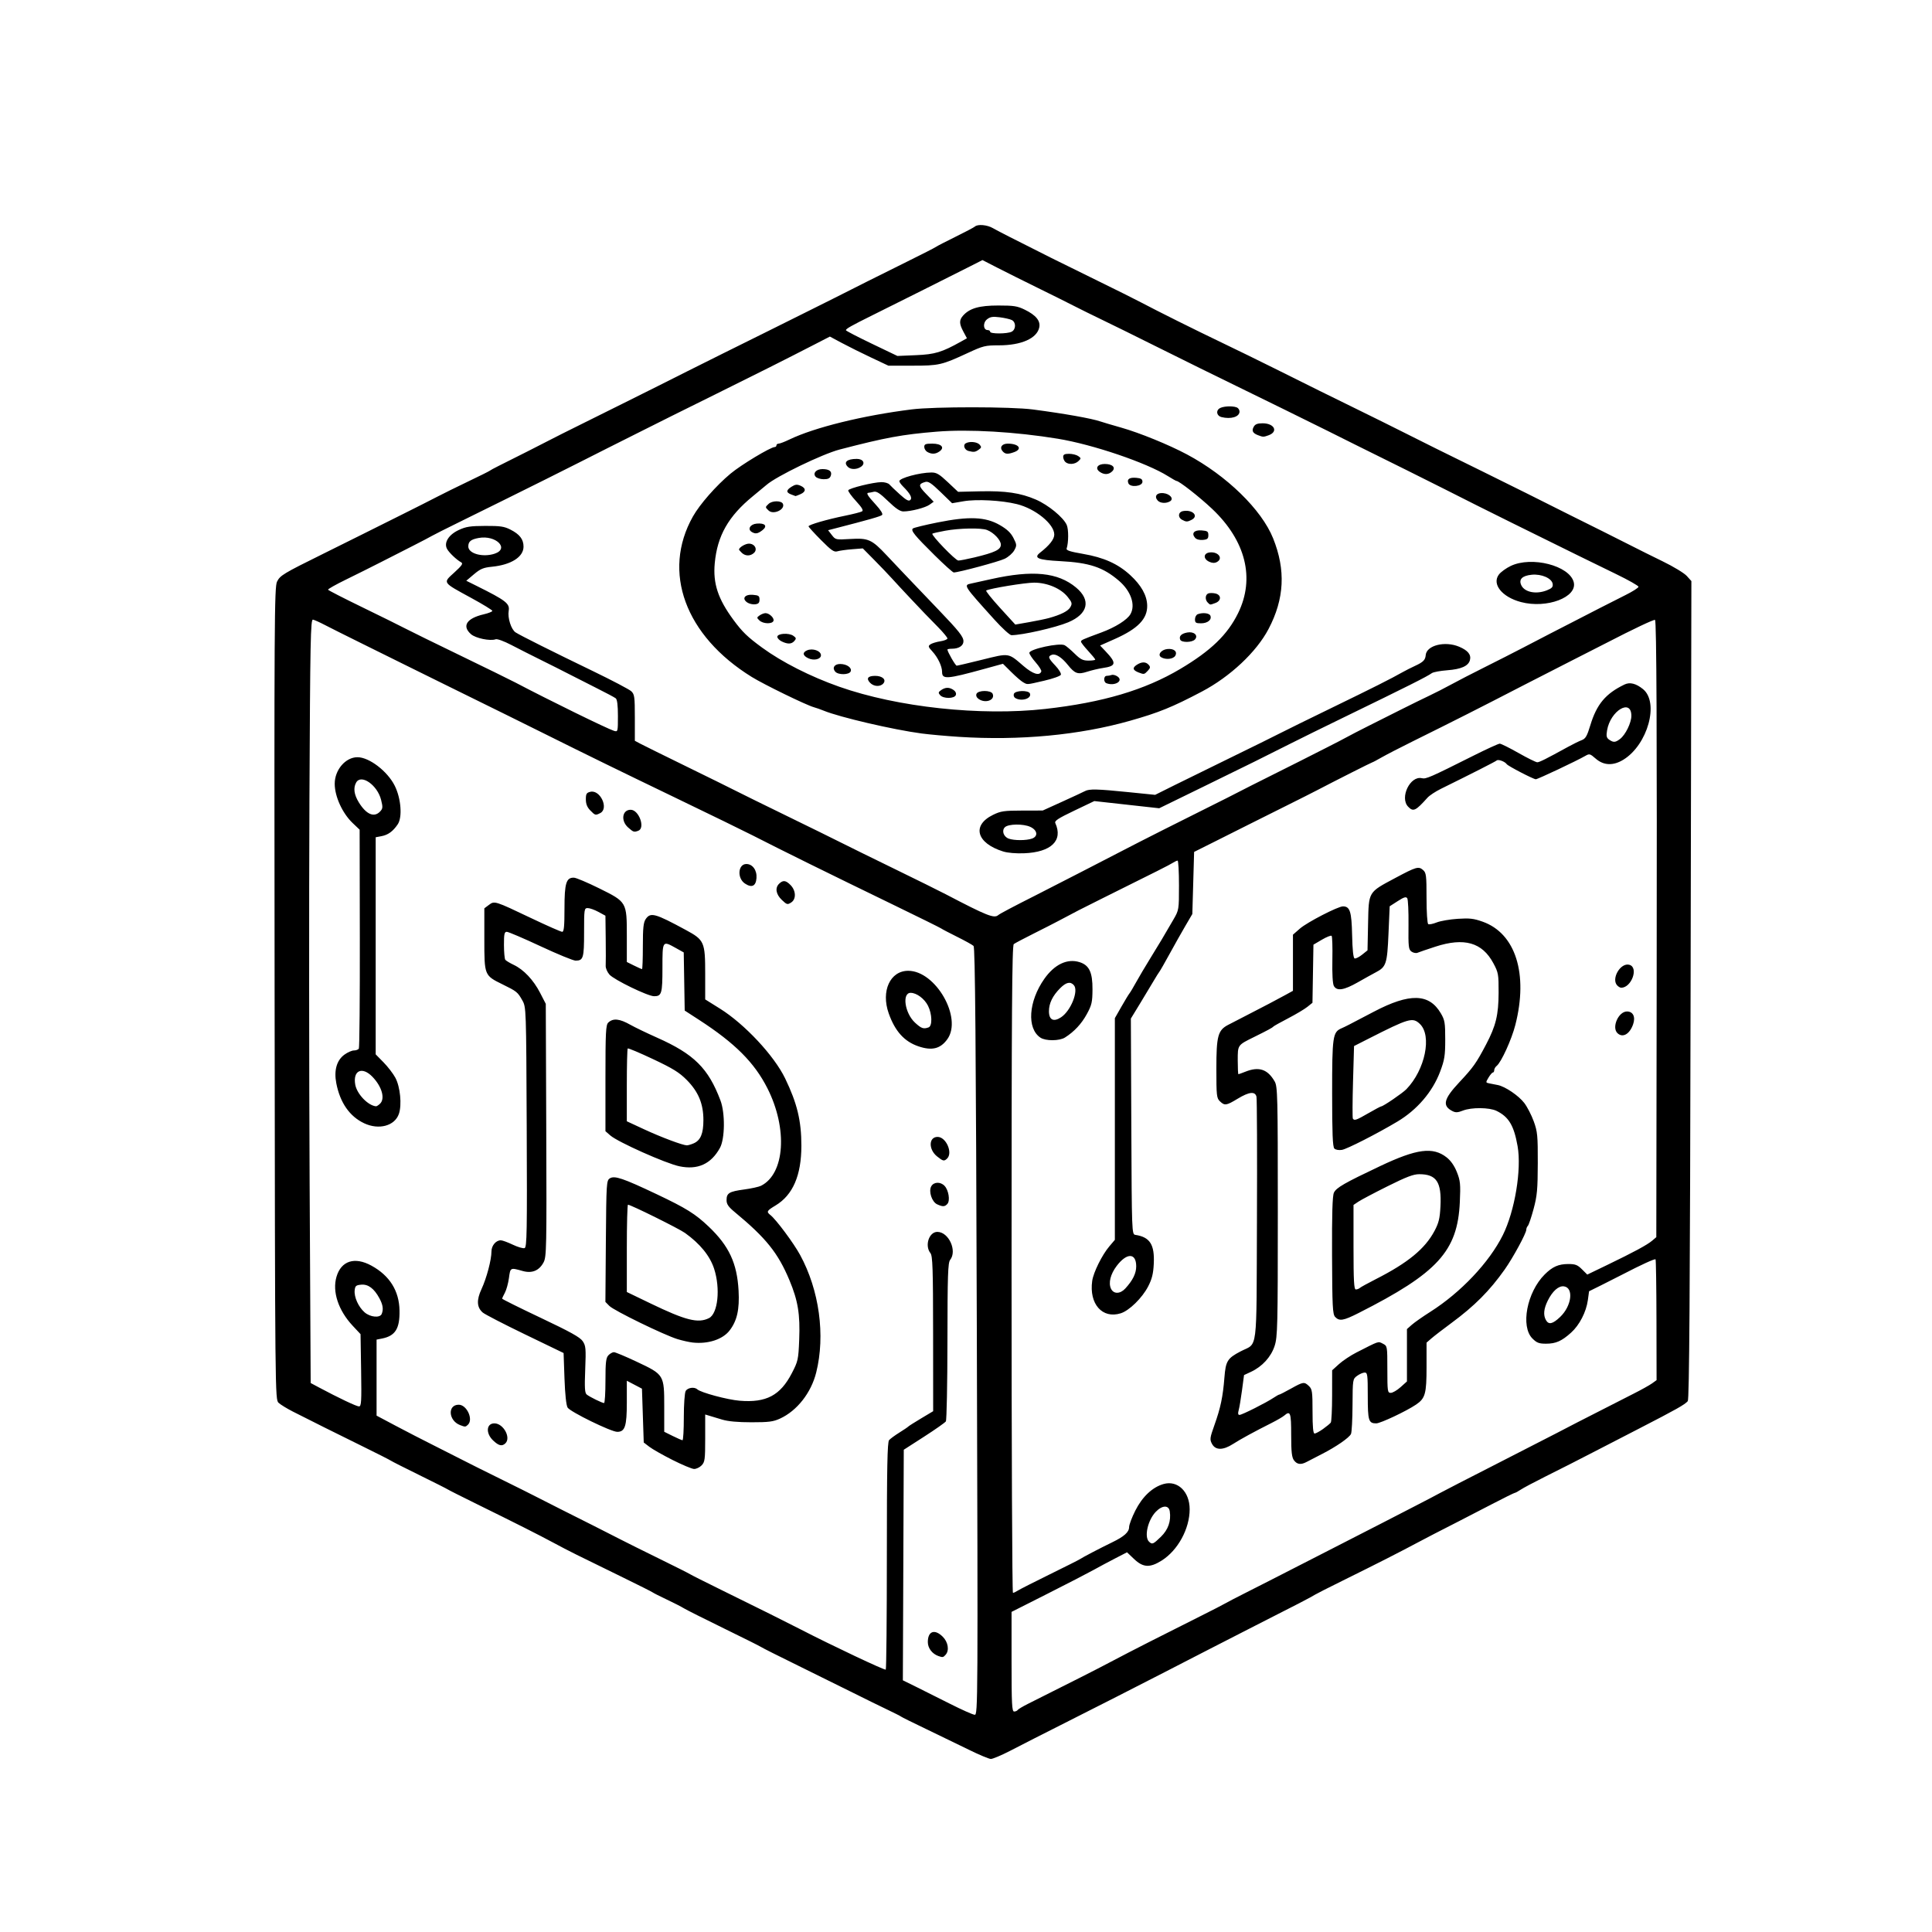 <?xml version="1.0" encoding="UTF-8" standalone="no"?>
<!-- Created with Inkscape (http://www.inkscape.org/) -->

<svg
   version="1.1"
   id="svg2"
   width="2048"
   height="2048"
   viewBox="0 0 2048 2048"
   sodipodi:docname="Gemini_Generated_Image_2u225s2u225s2u22.jpeg.svg"
   inkscape:version="1.1.2 (0a00cf5339, 2022-02-04)"
   xmlns:inkscape="http://www.inkscape.org/namespaces/inkscape"
   xmlns:sodipodi="http://sodipodi.sourceforge.net/DTD/sodipodi-0.dtd"
   xmlns="http://www.w3.org/2000/svg"
   xmlns:svg="http://www.w3.org/2000/svg">
  <defs
     id="defs6" />
  <sodipodi:namedview
     id="namedview4"
     pagecolor="#ffffff"
     bordercolor="#666666"
     borderopacity="1.0"
     inkscape:pageshadow="2"
     inkscape:pageopacity="0.0"
     inkscape:pagecheckerboard="0"
     showgrid="false"
     inkscape:zoom="0.22224045"
     inkscape:cx="337.47232"
     inkscape:cy="906.67564"
     inkscape:window-width="1920"
     inkscape:window-height="946"
     inkscape:window-x="0"
     inkscape:window-y="0"
     inkscape:window-maximized="1"
     inkscape:current-layer="g8" />
  <g
     inkscape:groupmode="layer"
     inkscape:label="Image"
     id="g8">
    <path
       style="fill:#000000;stroke-width:1.842"
       d="m 1026.96,1854.754 c -10.903,-5.369 -31.295,-15.25 -45.313,-21.956 -14.019,-6.707 -25.913,-12.606 -26.433,-13.109 -0.519,-0.503 -7.316,-3.949 -15.104,-7.657 -7.788,-3.708 -23.506,-11.427 -34.929,-17.153 -11.423,-5.726 -37.761,-18.744 -58.53,-28.931 -20.769,-10.187 -38.611,-19.159 -39.649,-19.939 -1.038,-0.78 -18.881,-9.706 -39.649,-19.837 -20.769,-10.131 -39.885,-19.742 -42.481,-21.358 -2.596,-1.616 -10.668,-5.744 -17.936,-9.173 -7.269,-3.43 -14.066,-6.865 -15.104,-7.636 -1.038,-0.77 -15.057,-7.822 -31.153,-15.672 -50.975,-24.86 -57.404,-28.069 -72.767,-36.317 -17.283,-9.279 -40.503,-21.004 -82.053,-41.43 -16.096,-7.913 -30.114,-14.981 -31.153,-15.707 -1.038,-0.726 -14.632,-7.58 -30.209,-15.231 -15.576,-7.651 -29.17,-14.535 -30.209,-15.297 -1.038,-0.763 -14.632,-7.652 -30.209,-15.31 -29.166,-14.34 -53.834,-26.642 -73.634,-36.721 -6.231,-3.172 -13.028,-7.337 -15.104,-9.256 -3.753,-3.468 -3.779,-6.156 -4.26,-433.927 -0.444,-394.697 -0.228,-430.95 2.593,-436.608 3.28,-6.578 6.539,-8.543 48.868,-29.468 12.461,-6.16 30.303,-15.024 39.649,-19.698 9.346,-4.674 28.861,-14.411 43.367,-21.638 14.506,-7.227 31.498,-15.816 37.761,-19.086 6.263,-3.27 21.158,-10.618 33.099,-16.328 11.942,-5.71 22.137,-10.787 22.657,-11.281 0.519,-0.494 4.767,-2.802 9.44,-5.128 19.985,-9.949 45.049,-22.627 53.809,-27.22 5.192,-2.722 20.061,-10.194 33.041,-16.605 12.98,-6.411 32.947,-16.337 44.369,-22.057 11.423,-5.721 28.415,-14.197 37.761,-18.837 9.346,-4.64 23.365,-11.684 31.153,-15.654 7.788,-3.97 24.781,-12.454 37.761,-18.854 12.98,-6.4 33.796,-16.722 46.257,-22.938 12.461,-6.216 32.427,-16.16 44.369,-22.097 21.174,-10.527 33.351,-16.643 62.306,-31.291 7.788,-3.94 26.905,-13.455 42.481,-21.144 15.576,-7.689 29.199,-14.647 30.272,-15.462 1.073,-0.815 10.419,-5.649 20.769,-10.741 10.35,-5.093 19.625,-9.99 20.611,-10.884 2.978,-2.697 12.954,-1.818 18.975,1.671 5.151,2.985 19.062,10.081 62.306,31.781 8.307,4.169 30.398,15.053 49.089,24.186 18.692,9.134 39.083,19.3 45.313,22.591 18.764,9.913 56.865,28.897 85.906,42.803 15.057,7.21 40.121,19.466 55.697,27.236 44.283,22.089 55.552,27.665 87.347,43.219 16.342,7.994 39.058,19.257 50.481,25.029 22.261,11.248 38.424,19.259 83.074,41.178 15.576,7.647 36.817,18.172 47.201,23.39 35.048,17.611 60.322,30.245 80.242,40.108 10.903,5.399 24.986,12.486 31.294,15.748 6.309,3.262 20.752,10.446 32.097,15.963 11.345,5.517 22.838,12.482 25.54,15.477 l 4.913,5.447 -0.831,433.414 c -0.618,322.447 -1.385,434.052 -2.997,435.904 -3.258,3.745 -11.994,8.669 -51.312,28.923 -19.73,10.164 -40.546,20.899 -46.257,23.856 -20.195,10.455 -33.274,17.107 -53.809,27.363 -11.423,5.705 -23.024,11.884 -25.78,13.731 -2.756,1.847 -5.553,3.358 -6.216,3.358 -0.662,0 -11.576,5.391 -24.253,11.981 -12.677,6.59 -28.572,14.801 -35.322,18.247 -24.237,12.374 -31.281,16.008 -39.649,20.458 -24.984,13.285 -44.587,23.259 -84.018,42.747 -14.538,7.185 -27.282,13.656 -28.321,14.38 -2.8,1.952 -24.187,13.039 -63.25,32.788 -13.103,6.625 -23.801,12.104 -48.145,24.657 -5.192,2.677 -16.237,8.358 -24.545,12.624 -8.307,4.266 -18.503,9.519 -22.657,11.674 -18.949,9.832 -83.118,42.484 -111.395,56.682 -10.384,5.214 -23.129,11.663 -28.321,14.331 -5.192,2.668 -16.761,8.604 -25.708,13.19 -8.947,4.586 -17.868,8.321 -19.825,8.3 -1.956,-0.022 -12.478,-4.431 -23.381,-9.8 z m 8.519,-443.404 c -0.947,-307.475 -1.793,-407.038 -3.47,-408.63 -1.219,-1.157 -9.014,-5.481 -17.321,-9.608 -8.307,-4.127 -15.954,-8.134 -16.992,-8.904 -1.038,-0.77 -23.553,-11.907 -50.033,-24.749 -71.253,-34.556 -118.295,-57.759 -150.1,-74.034 -8.307,-4.251 -44.841,-22.061 -81.186,-39.579 -62.582,-30.163 -91.879,-44.487 -139.716,-68.308 -21.952,-10.931 -51.55,-25.547 -103.13,-50.924 -17.261,-8.492 -38.502,-18.983 -47.201,-23.312 -8.7,-4.329 -28.562,-14.162 -44.138,-21.852 -15.576,-7.689 -32.648,-16.24 -37.938,-19 -5.289,-2.761 -10.907,-5.287 -12.484,-5.612 -2.545,-0.526 -2.968,20.962 -3.765,191.665 -0.494,105.742 -0.399,287.949 0.211,404.905 l 1.109,212.648 8.496,4.541 c 20.945,11.196 40.048,20.261 42.696,20.261 2.517,0 2.808,-4.887 2.279,-38.299 l -0.606,-38.298 -8.288,-8.867 c -15.273,-16.34 -21.842,-36.213 -17.194,-52.013 4.971,-16.896 19.248,-21.447 36.958,-11.78 19.363,10.569 29.474,26.711 29.84,47.638 0.336,19.227 -4.486,26.898 -18.659,29.681 l -5.664,1.112 v 40.294 40.294 l 19.825,10.536 c 10.903,5.795 29.17,15.208 40.593,20.918 11.423,5.71 25.442,12.812 31.153,15.782 5.711,2.97 23.553,11.881 39.649,19.803 16.096,7.921 33.938,16.832 39.649,19.801 5.711,2.969 16.756,8.579 24.545,12.466 20.698,10.331 50.261,25.273 63.25,31.967 6.231,3.211 24.922,12.506 41.537,20.655 16.615,8.149 31.058,15.415 32.097,16.148 1.038,0.732 15.907,8.218 33.041,16.636 40.255,19.776 69.825,34.492 84.018,41.815 33.05,17.051 89.404,43.677 90.411,42.718 0.638,-0.607 1.159,-54.987 1.159,-120.846 0,-93.165 0.524,-120.338 2.36,-122.426 1.298,-1.476 6.183,-5.064 10.856,-7.975 4.673,-2.91 8.921,-5.778 9.44,-6.372 0.519,-0.594 6.679,-4.51 13.688,-8.701 l 12.744,-7.621 -0.06,-82.042 c -0.051,-69.292 -0.491,-82.585 -2.832,-85.53 -6.323,-7.956 -1.475,-22.637 7.433,-22.509 12.033,0.174 21.069,20.116 13.456,29.696 -2.341,2.945 -2.786,16.342 -2.861,86.141 -0.049,45.459 -0.804,83.726 -1.677,85.037 -0.874,1.312 -11.269,8.613 -23.1,16.225 l -21.511,13.841 -0.485,122.206 -0.485,122.206 13.701,6.734 c 7.536,3.704 23.897,11.897 36.358,18.206 12.461,6.31 24.218,11.532 26.126,11.605 3.361,0.128 3.43,-12.572 2.217,-406.393 z m -40.616,344.165 c -6.699,-2.331 -11.328,-8.401 -11.328,-14.856 0,-11.618 7.22,-14.206 15.815,-5.669 5.686,5.648 7.128,14.441 3.12,19.037 -2.552,2.926 -3.143,3.041 -7.607,1.488 z M 712.931,1547.632 c -10.202,-5.138 -21.247,-11.408 -24.545,-13.933 l -5.996,-4.59 -0.944,-28.529 -0.944,-28.529 -8.024,-4.207 -8.024,-4.207 v 23.093 c 0,25.152 -1.935,31.08 -10.146,31.08 -6.498,0 -49.932,-21.235 -52.639,-25.735 -1.451,-2.413 -2.715,-14.242 -3.297,-30.864 l -0.944,-26.952 -40.907,-19.765 c -22.499,-10.871 -42.661,-21.291 -44.804,-23.156 -6.309,-5.49 -6.718,-13.221 -1.313,-24.83 5.402,-11.603 10.559,-31.084 10.559,-39.891 0,-6.218 4.706,-11.846 9.906,-11.846 1.65,0 7.37,2.089 12.711,4.642 5.341,2.553 10.971,4.182 12.51,3.62 2.444,-0.893 2.729,-17.143 2.244,-128.172 -0.553,-126.664 -0.571,-127.177 -4.665,-134.457 -4.938,-8.78 -5.856,-9.521 -20.929,-16.922 -19.366,-9.508 -19.33,-9.418 -19.33,-47.755 v -32.868 l 4.81,-3.601 c 6.002,-4.493 6.051,-4.478 45.158,14.143 16.579,7.894 31.235,14.353 32.569,14.353 1.858,0 2.426,-5.791 2.426,-24.755 0,-26.85 1.841,-32.847 10.019,-32.635 2.278,0.059 14.252,5.112 26.611,11.23 29.544,14.625 29.452,14.466 29.452,50.892 v 27.248 l 7.61,3.775 c 4.186,2.076 8.009,3.775 8.496,3.775 0.487,0 0.886,-10.944 0.886,-24.32 0,-19.361 0.622,-25.223 3.049,-28.749 5.094,-7.398 9.811,-6.112 42.502,11.593 19.645,10.639 20.531,12.659 20.531,46.814 v 26.778 l 15.576,9.732 c 26.219,16.382 57.48,49.845 69.173,74.045 12.729,26.346 17.205,44.9 17.205,71.321 0,31.41 -9.014,52.295 -27.325,63.309 -9.44,5.678 -9.964,6.657 -5.469,10.207 6.067,4.792 24.592,29.689 31.438,42.252 20.363,37.367 26.923,85.273 17.07,124.655 -5.393,21.556 -20.325,40.567 -38.362,48.839 -7.213,3.308 -11.807,3.901 -30.219,3.902 -14.593,9e-4 -24.808,-0.933 -31.153,-2.847 -5.192,-1.567 -11.352,-3.421 -13.688,-4.121 l -4.248,-1.273 v 25.026 c 0,22.702 -0.357,25.391 -3.85,28.958 -2.117,2.163 -5.728,3.85 -8.024,3.75 -2.296,-0.101 -12.522,-4.387 -22.723,-9.525 z m 11.94,-45.213 c 0,-13.406 0.879,-25.939 1.955,-27.85 2.033,-3.614 9.186,-4.682 12.3,-1.836 3.815,3.486 32.013,11.061 45.094,12.113 28.023,2.254 42.901,-5.608 55.115,-29.128 6.619,-12.746 6.994,-14.443 7.849,-35.565 1.09,-26.928 -1.302,-41.5 -10.36,-63.12 -12.108,-28.9 -24.787,-44.698 -57.808,-72.032 -6.918,-5.726 -8.832,-8.502 -8.832,-12.807 0,-7.481 2.765,-9.152 18.706,-11.303 7.532,-1.017 15.537,-2.773 17.791,-3.904 25.323,-12.71 28.483,-60.512 6.832,-103.342 -13.755,-27.209 -34.328,-47.808 -72.401,-72.492 l -15.296,-9.917 -0.516,-30.814 -0.516,-30.814 -8.316,-4.638 c -14.334,-7.994 -14.252,-8.115 -14.252,21.056 0,27.21 -0.825,30.007 -8.859,30.007 -6.583,0 -42.486,-17.417 -47.337,-22.963 -2.351,-2.688 -4.134,-6.909 -3.963,-9.379 0.172,-2.471 0.176,-15.408 0.019,-28.749 l -0.299,-24.257 -7.44,-4.043 c -4.092,-2.224 -9.183,-4.043 -11.314,-4.043 -3.726,0 -3.874,0.981 -3.874,25.694 0,27.313 -0.809,30.006 -9.018,30.006 -2.467,0 -19.201,-6.873 -37.186,-15.273 -17.985,-8.4 -34.063,-15.273 -35.729,-15.273 -2.523,0 -3.025,2.33 -3.001,13.925 0.019,7.659 0.653,14.734 1.416,15.722 0.763,0.988 4.786,3.414 8.939,5.39 10.592,5.04 20.898,15.969 27.958,29.647 l 6.027,11.679 0.501,133.862 c 0.467,124.91 0.278,134.282 -2.832,140.148 -4.671,8.812 -12.251,11.958 -22.126,9.183 -13.243,-3.721 -13.072,-3.808 -14.592,7.392 -0.768,5.657 -2.704,12.691 -4.302,15.633 -1.598,2.942 -2.906,5.777 -2.906,6.301 0,0.524 18.391,9.66 40.868,20.303 31.425,14.88 41.711,20.596 44.518,24.741 3.295,4.866 3.554,7.782 2.667,29.963 -0.788,19.698 -0.46,24.985 1.653,26.654 3.281,2.591 16.301,8.966 18.313,8.966 0.819,0 1.489,-10.65 1.489,-23.666 0,-19.5 0.55,-24.244 3.125,-26.952 1.718,-1.807 4.347,-3.286 5.841,-3.286 1.494,0 12.424,4.579 24.288,10.175 29.003,13.68 29.052,13.761 29.052,47.95 v 26.256 l 8.968,4.443 c 4.933,2.443 9.605,4.48 10.384,4.526 0.779,0.047 1.416,-10.885 1.416,-24.291 z m 9.44,-79.272 c -3.635,-0.4 -10.856,-2.013 -16.048,-3.584 -13.978,-4.23 -67.377,-30.234 -72.277,-35.197 l -4.237,-4.293 0.496,-64.326 c 0.479,-62.072 0.629,-64.408 4.272,-66.678 4.977,-3.101 14.016,-0.034 49.515,16.797 31.392,14.884 41.053,20.905 55.287,34.458 21.475,20.447 30.009,38.745 31.605,67.766 1.101,20.011 -1.614,32.041 -9.548,42.31 -7.322,9.476 -22.821,14.533 -39.063,12.747 z m 17.218,-25.873 c 9.495,-4.726 12.285,-31.335 5.484,-52.292 -4.445,-13.695 -14.86,-26.515 -30.87,-37.997 -6.475,-4.644 -57.554,-29.946 -60.454,-29.946 -0.68,0 -1.233,20.82 -1.23,46.267 v 46.267 l 25.011,12.07 c 37.463,18.08 50.522,21.369 62.053,15.63 z m -31.379,-160.972 c -14.452,-3.026 -65.173,-25.665 -73.162,-32.655 l -5.192,-4.543 v -56.135 c 0,-48.636 0.396,-56.512 2.967,-58.958 5.137,-4.889 11.941,-4.219 23.466,2.311 4.673,2.648 17.417,8.784 28.321,13.637 39.206,17.449 54.269,32.377 67.179,66.576 5.059,13.401 4.751,40.698 -0.568,50.31 -9.479,17.132 -23.601,23.52 -43.01,19.456 z m 15.157,-24.297 c 7.336,-3.181 10.331,-10.327 10.331,-24.649 0,-17.305 -5.282,-30.041 -17.636,-42.526 -7.939,-8.023 -14.538,-12.107 -35.683,-22.086 -14.268,-6.733 -26.376,-11.831 -26.905,-11.327 -0.529,0.504 -0.962,18.076 -0.962,39.05 v 38.135 l 18.409,8.544 c 18.07,8.386 40.742,16.893 45.225,16.968 1.249,0.022 4.499,-0.928 7.222,-2.109 z M 522.705,1526.932 c -8.004,-7.617 -7.204,-18.106 1.381,-18.106 9.54,0 17.876,15.232 11.602,21.202 -3.567,3.395 -7.031,2.569 -12.984,-3.096 z m -35.054,-16.294 c -12.335,-4.737 -13.41,-21.577 -1.378,-21.577 8.541,0 15.704,15.551 9.766,21.202 -2.592,2.467 -2.903,2.481 -8.389,0.374 z m 505.784,-234 c -5.613,-2.576 -9.282,-13.747 -6.273,-19.098 2.695,-4.792 9.772,-5.037 14.098,-0.488 4.307,4.529 6.082,15.605 3.057,19.074 -2.729,3.13 -4.95,3.234 -10.882,0.512 z m -0.098,-50.794 c -9.27,-7.423 -8.924,-20.677 0.54,-20.677 9.023,0 16.423,16.934 10.05,22.999 -3.157,3.004 -4.232,2.768 -10.59,-2.322 z m -607.37,-35.154 c -15.331,-7.214 -25.475,-21.79 -29.467,-42.338 -2.664,-13.716 0.388,-24.419 8.682,-30.439 3.32,-2.41 7.818,-4.382 9.995,-4.382 2.177,0 4.52,-0.864 5.205,-1.92 0.686,-1.056 1.156,-53.712 1.045,-117.013 l -0.202,-115.093 -7.423,-7.065 c -10.862,-10.337 -18.988,-28.142 -18.988,-41.605 0,-14.771 11.467,-28.15 24.127,-28.15 12.43,0 31.878,14.91 39.533,30.308 6.678,13.433 8.202,33.355 3.125,40.844 -5.068,7.476 -10.204,11.216 -17.223,12.54 l -6.136,1.158 V 1002.592 1117.65 l 8.321,8.466 c 4.577,4.656 10.226,12.017 12.555,16.358 5.166,9.629 7.019,28.775 3.708,38.322 -4.421,12.749 -21.212,17.256 -36.857,9.894 z m 16.858,-20.688 c 5.615,-5.343 2.074,-18.048 -7.935,-28.471 -10.944,-11.396 -20.994,-6.887 -18.313,8.216 1.766,9.945 13.516,22.211 22,22.965 0.705,0.063 2.616,-1.157 4.248,-2.71 z m 0.053,-309.733 c 2.944,-3.096 3.072,-4.55 1.088,-12.419 -3.964,-15.725 -21.179,-27.666 -26.428,-18.331 -3.197,5.685 -2.25,12.798 2.794,20.99 7.899,12.827 16.208,16.425 22.546,9.761 z m 570.728,248.897 c -15.005,-5.096 -24.813,-15.971 -31.54,-34.974 -8.355,-23.602 1.507,-45.11 20.683,-45.11 29.135,0 57.708,49.969 41.469,72.522 -7.34,10.194 -16.325,12.414 -30.612,7.562 z m 10.72,-20.084 c 4.121,-1.505 3.812,-14.06 -0.562,-22.858 -3.736,-7.514 -12.079,-13.753 -18.416,-13.772 -9.401,-0.027 -6.269,21.561 4.584,31.592 6.714,6.206 9.004,7.007 14.394,5.038 z M 828.766,953.941 c -6.319,-6.014 -7.405,-12.835 -2.748,-17.266 4.105,-3.907 6.994,-3.542 11.984,1.513 5.828,5.904 6.159,14.954 0.676,18.487 -3.917,2.524 -4.578,2.342 -9.912,-2.734 z m -39.153,-17.393 c -8.455,-5.674 -7.315,-20.665 1.572,-20.665 6.598,0 11.362,6.627 10.728,14.922 -0.656,8.589 -5.022,10.627 -12.3,5.743 z m -123.762,-59.369 c -8.014,-7.071 -6.34,-18.794 2.683,-18.794 8.759,0 15.776,19.442 8.038,22.268 -4.52,1.651 -5.142,1.449 -10.721,-3.474 z M 625.66,859.021 c -3.241,-3.328 -4.63,-6.821 -4.63,-11.645 0,-5.872 0.706,-7.059 4.774,-8.031 10.482,-2.504 19.875,17.772 10.455,22.57 -5.039,2.567 -5.368,2.477 -10.599,-2.894 z m 453.095,953.66 c 0.572,-0.88 5.507,-3.831 10.968,-6.556 5.461,-2.726 15.876,-7.964 23.145,-11.641 7.269,-3.677 21.713,-10.94 32.097,-16.14 10.384,-5.2 26.102,-13.299 34.929,-17.997 16.058,-8.547 56.236,-28.998 94.093,-47.895 11.074,-5.528 22.043,-11.173 24.376,-12.544 2.333,-1.371 11.679,-6.236 20.769,-10.81 9.09,-4.574 20.775,-10.505 25.967,-13.181 5.192,-2.675 31.744,-16.257 59.004,-30.181 27.26,-13.924 54.873,-28.072 61.362,-31.438 6.489,-3.366 21.568,-11.136 33.51,-17.266 11.942,-6.13 24.262,-12.574 27.377,-14.321 3.115,-1.747 30.303,-15.738 60.418,-31.092 30.114,-15.354 58.577,-29.943 63.25,-32.421 4.673,-2.478 14.444,-7.551 21.713,-11.274 36.511,-18.701 46.481,-23.785 59.981,-30.587 8.067,-4.064 16.839,-8.951 19.493,-10.86 l 4.826,-3.47 -0.115,-63.612 c -0.064,-34.987 -0.504,-63.982 -0.979,-64.434 -0.867,-0.825 -15.685,5.955 -35.061,16.043 -5.711,2.974 -16.013,8.191 -22.893,11.595 l -12.509,6.189 -1.288,9.377 c -1.733,12.611 -8.861,26.452 -17.752,34.471 -9.992,9.011 -16.178,11.741 -26.606,11.741 -7.414,0 -9.773,-0.895 -14.358,-5.451 -12.839,-12.753 -5.914,-49.111 12.936,-67.922 8.261,-8.244 14.67,-11.077 25.06,-11.077 7.453,0 9.749,0.888 14.479,5.598 l 5.621,5.598 21.016,-10.137 c 28.252,-13.627 42.446,-21.294 47.752,-25.791 l 4.417,-3.744 0.386,-268.308 c 0.387,-268.792 -0.128,-384.325 -1.72,-385.99 -0.833,-0.871 -23.289,9.754 -51.531,24.381 -7.788,4.034 -23.506,12.042 -34.929,17.797 -11.423,5.755 -34.363,17.487 -50.977,26.072 -49.478,25.565 -74.154,38.056 -119.891,60.69 -12.98,6.424 -27.649,13.998 -32.597,16.831 -4.948,2.833 -9.31,5.152 -9.694,5.152 -0.681,0 -39.902,19.805 -58.72,29.65 -5.192,2.717 -20.061,10.213 -33.041,16.658 -12.98,6.445 -30.823,15.362 -39.649,19.816 -8.827,4.454 -25.394,12.77 -36.817,18.482 l -20.769,10.385 -0.944,32.912 -0.944,32.912 -7.306,12.463 c -4.019,6.854 -11.536,20.196 -16.705,29.647 -5.17,9.451 -10.052,17.993 -10.85,18.981 -0.798,0.988 -3.578,5.435 -6.179,9.882 -2.601,4.447 -9.093,15.235 -14.427,23.972 l -9.698,15.887 0.486,114.357 c 0.479,112.788 0.538,114.365 4.262,114.931 15.501,2.358 20.53,10.254 19.538,30.673 -0.51,10.498 -1.907,16.127 -5.946,23.962 -6.281,12.183 -20.031,25.669 -29.064,28.506 -19.56,6.143 -33.7,-9.917 -30.254,-34.364 1.267,-8.989 10.423,-27.471 18.094,-36.522 l 5.92,-6.985 v -117.5 -117.5 l 6.883,-12.071 c 3.785,-6.639 7.649,-13.009 8.585,-14.154 0.937,-1.146 4.074,-6.402 6.972,-11.679 2.898,-5.278 9.765,-16.873 15.259,-25.767 10.057,-16.279 13.472,-21.999 24.345,-40.78 5.878,-10.152 5.925,-10.445 5.925,-36.385 0,-14.383 -0.661,-26.151 -1.468,-26.151 -0.807,0 -3.144,1.08 -5.192,2.399 -3.411,2.197 -16.387,8.742 -75.47,38.061 -20.204,10.026 -29.754,14.936 -45.313,23.294 -4.154,2.231 -16.049,8.305 -26.433,13.497 -10.384,5.192 -19.943,10.247 -21.241,11.234 -1.873,1.424 -2.36,72.542 -2.36,344.762 0,188.633 0.661,342.968 1.468,342.968 0.807,0 3.144,-1.093 5.192,-2.429 2.048,-1.336 17.318,-9.098 33.933,-17.248 16.615,-8.151 31.058,-15.431 32.097,-16.179 2.364,-1.702 21.478,-11.678 33.985,-17.738 12.749,-6.177 17.936,-10.85 17.936,-16.156 0,-2.442 2.974,-10.323 6.609,-17.515 7.437,-14.714 18.114,-24.762 29.876,-28.116 14.933,-4.258 27.7,8.06 27.706,26.729 0,20.656 -12.479,43.561 -29.644,54.381 -12.489,7.873 -19.723,7.475 -29.269,-1.61 l -7.495,-7.133 -12.58,6.48 c -6.919,3.564 -17.253,9.088 -22.964,12.275 -5.711,3.187 -27.589,14.484 -48.617,25.104 l -38.233,19.309 v 52.81 c 0,44.783 0.413,52.81 2.721,52.81 1.496,0 3.188,-0.72 3.76,-1.6 z m 292.883,-264.725 c -2.288,-3.108 -2.939,-9.081 -2.939,-26.952 0,-23.662 -0.857,-26.022 -7.404,-20.399 -1.639,1.408 -7.654,4.911 -13.365,7.785 -18.323,9.218 -32.834,17.134 -40.933,22.327 -10.539,6.758 -18.478,6.735 -22.172,-0.065 -2.571,-4.731 -2.372,-6.285 2.595,-20.214 6.452,-18.093 8.9,-29.774 10.505,-50.126 1.385,-17.562 3.163,-20.455 17.038,-27.73 18.762,-9.837 16.846,5.414 17.452,-138.972 0.293,-69.891 0.064,-128.893 -0.508,-131.117 -1.506,-5.849 -7.809,-5.153 -19.937,2.2 -12.03,7.294 -13.747,7.544 -18.793,2.741 -3.484,-3.316 -3.776,-5.987 -3.773,-34.588 0,-34.706 1.628,-40.759 12.459,-46.425 3.219,-1.684 11.716,-6.069 18.881,-9.745 19.031,-9.762 32.727,-16.954 41.82,-21.959 l 8.024,-4.416 v -29.753 -29.752 l 7.39,-6.462 c 7.67,-6.706 40.376,-23.576 45.655,-23.548 7.393,0.039 9.125,5.497 9.675,30.495 0.348,15.78 1.258,24.259 2.652,24.699 1.167,0.369 4.72,-1.409 7.895,-3.952 l 5.773,-4.623 0.601,-28.553 c 0.717,-34.066 -0.1,-32.694 28.685,-48.074 22.428,-11.982 24.791,-12.666 29.564,-8.555 3.374,2.906 3.714,5.629 3.714,29.766 0,14.958 0.789,27.031 1.805,27.629 0.993,0.584 5.029,-0.226 8.968,-1.799 3.94,-1.573 13.96,-3.303 22.268,-3.843 12.68,-0.824 16.923,-0.336 26.433,3.039 34.955,12.408 48.514,55.294 34.639,109.561 -3.942,15.417 -14.917,39.476 -19.748,43.292 -1.44,1.137 -2.618,3.182 -2.618,4.543 0,1.361 -0.637,2.48 -1.416,2.486 -0.779,0 -2.86,2.427 -4.625,5.379 -3.131,5.237 -3.108,5.387 0.944,6.165 2.284,0.438 6.277,1.22 8.873,1.737 7.895,1.572 22.174,11.261 28.133,19.088 3.097,4.069 7.593,12.8 9.99,19.402 3.941,10.853 4.351,15.104 4.274,44.346 -0.074,27.759 -0.703,34.634 -4.449,48.514 -2.4,8.894 -5.123,16.939 -6.051,17.878 -0.928,0.939 -1.687,2.8 -1.687,4.136 0,3.78 -14.142,29.83 -22.939,42.254 -15.957,22.536 -31.907,38.55 -56.359,56.588 -8.827,6.511 -18.385,13.869 -21.241,16.352 l -5.192,4.513 v 25.807 c 0,28.386 -1.355,33.244 -11.121,39.862 -10.287,6.971 -37.701,19.905 -42.188,19.905 -8.145,0 -8.996,-2.756 -8.996,-29.108 0,-22.433 -0.315,-24.792 -3.304,-24.756 -1.817,0.022 -5.421,1.588 -8.008,3.48 -4.639,3.392 -4.706,3.822 -4.849,30.955 -0.079,15.133 -0.812,28.922 -1.627,30.643 -1.917,4.044 -15.85,13.66 -30.933,21.349 -6.548,3.338 -13.77,7.067 -16.049,8.288 -6.12,3.279 -10.178,2.76 -13.476,-1.721 z m 30.868,-33.195 c 3.732,-2.666 7.411,-5.698 8.174,-6.738 0.763,-1.04 1.4,-13.943 1.416,-28.673 l 0.028,-26.781 7.254,-6.567 c 3.99,-3.612 12.274,-9.13 18.409,-12.261 24.683,-12.6 22.937,-12.017 28.117,-9.38 4.723,2.406 4.75,2.559 4.75,27.271 0,23.348 0.22,24.852 3.642,24.852 2.003,0 6.676,-2.723 10.384,-6.052 l 6.743,-6.052 v -27.751 -27.751 l 5.192,-4.584 c 2.856,-2.521 11.63,-8.667 19.499,-13.658 32.395,-20.546 62.507,-52.384 76.94,-81.349 12.714,-25.516 20.03,-69.561 15.663,-94.294 -3.865,-21.891 -9.344,-31.074 -22.326,-37.418 -7.629,-3.728 -26.681,-3.878 -35.726,-0.281 -5.211,2.072 -7.633,2.213 -10.796,0.629 -11.309,-5.664 -9.668,-12.811 7.033,-30.641 14.854,-15.858 17.974,-20.259 28.378,-40.039 10.448,-19.863 13.229,-31.344 13.308,-54.929 0.066,-19.644 -0.244,-21.374 -5.619,-31.374 -11.797,-21.953 -30.837,-27.373 -61.338,-17.462 -8.827,2.868 -17.347,5.778 -18.935,6.466 -1.587,0.688 -4.466,0.151 -6.397,-1.193 -3.166,-2.203 -3.483,-4.986 -3.226,-28.339 0.157,-14.243 -0.448,-26.961 -1.345,-28.262 -1.273,-1.848 -3.489,-1.173 -10.116,3.084 l -8.486,5.45 -1.277,29.258 c -1.393,31.912 -2.421,35.012 -13.528,40.796 -3.082,1.605 -11.6,6.336 -18.93,10.514 -14.804,8.438 -22.241,9.582 -25.429,3.913 -1.284,-2.284 -1.887,-12.843 -1.586,-27.799 0.267,-13.264 -0.094,-24.667 -0.801,-25.34 -0.707,-0.673 -5.333,1.157 -10.28,4.067 l -8.995,5.29 -0.516,30.796 -0.516,30.796 -5.454,4.367 c -2.999,2.402 -12.113,7.831 -20.252,12.065 -8.14,4.234 -15.224,8.186 -15.743,8.784 -1.122,1.292 -5.923,3.892 -20.406,11.052 -17.646,8.724 -17.355,8.309 -17.355,24.821 0,8.044 0.321,14.626 0.714,14.626 0.392,0 3.764,-1.213 7.492,-2.695 14.293,-5.684 23.496,-2.596 30.952,10.384 3.088,5.377 3.324,15.16 3.324,137.852 0,121.81 -0.262,132.872 -3.378,142.467 -3.797,11.691 -13.125,21.916 -25.085,27.496 l -7.346,3.428 -2.149,16.171 c -1.182,8.894 -2.775,18.395 -3.541,21.112 -0.966,3.431 -0.682,4.941 0.931,4.941 2.601,0 28.388,-12.981 36.139,-18.192 2.756,-1.853 5.472,-3.369 6.035,-3.369 0.563,0 6.097,-2.83 12.299,-6.289 13.135,-7.326 14.123,-7.465 19.136,-2.695 3.389,3.225 3.776,5.989 3.776,26.952 0,16.471 0.643,23.358 2.182,23.358 1.2,0 5.236,-2.181 8.968,-4.846 z m 12.817,-118.748 c -2.675,-2.813 -3.081,-10.847 -3.294,-65.145 -0.174,-44.123 0.396,-63.271 1.979,-66.578 2.555,-5.336 10.975,-10.177 49.094,-28.223 38.765,-18.353 55.867,-20.586 70.392,-9.191 4.421,3.468 8.196,8.89 10.868,15.61 3.635,9.142 3.984,12.713 3.111,31.858 -2.367,51.953 -23.469,75.058 -107.352,117.542 -16.075,8.141 -20.312,8.847 -24.8,4.127 z m 26.161,-30.745 c 0.987,-0.886 8.591,-5.066 16.898,-9.288 34.044,-17.303 52.181,-32.203 62.249,-51.14 4.528,-8.518 5.673,-13.244 6.318,-26.076 1.294,-25.768 -4.187,-34.067 -22.502,-34.067 -6.173,0 -13.626,2.839 -33.607,12.803 -14.121,7.041 -28.011,14.373 -30.867,16.294 l -5.192,3.491 v 44.798 c 0,35.559 0.506,44.797 2.454,44.797 1.35,0 3.262,-0.725 4.248,-1.611 z m -26.999,-147.745 c -1.787,-1.736 -2.36,-15.981 -2.36,-58.623 0,-60.612 0.609,-64.805 10.003,-68.897 4.165,-1.814 6.47,-2.998 34.153,-17.531 38.013,-19.957 58.596,-19.494 71.016,1.599 4.241,7.202 4.719,10.024 4.71,27.781 0,17.179 -0.717,21.645 -5.408,34.139 -8.004,21.316 -24.369,40.447 -45.265,52.916 -21.541,12.853 -53.49,29.149 -58.824,30.003 -3.301,0.529 -6.649,-0.05 -8.024,-1.387 z m 36.118,-37.511 c 6.837,-3.953 12.918,-7.187 13.513,-7.187 2.084,0 22.627,-14.015 26.702,-18.217 19.857,-20.473 27.357,-56.781 14.297,-69.21 -7.63,-7.261 -11.463,-6.157 -54.478,15.691 l -15.297,7.77 -1.083,37.761 c -0.596,20.769 -0.671,38.395 -0.168,39.17 1.552,2.391 3.661,1.653 16.514,-5.778 z m -347.709,-80.067 c -14.589,-9.725 -12.685,-38.42 4.136,-62.327 10.82,-15.378 24.352,-21.787 37.369,-17.699 10.209,3.206 13.801,10.795 13.69,28.927 -0.081,13.485 -0.78,16.535 -5.965,26.053 -5.661,10.392 -13.343,18.648 -23.155,24.884 -5.921,3.763 -20.537,3.854 -26.075,0.162 z m 21.906,-21.607 c 10.343,-6.894 18.773,-28.005 13.566,-33.975 -3.666,-4.204 -8.186,-3.229 -14.531,3.135 -8.016,8.039 -11.91,16.038 -11.91,24.467 0,9.232 4.927,11.671 12.875,6.373 z m 589.791,16.864 c -6.386,-6.077 1.028,-22.999 10.077,-22.999 6.478,0 9.223,5.734 6.501,13.58 -3.634,10.478 -11.043,14.687 -16.579,9.419 z m 0,-50.31 c -7.234,-6.884 3.212,-25.008 12.753,-22.127 9.88,2.984 2.115,24.283 -8.853,24.283 -0.899,0 -2.654,-0.97 -3.9,-2.156 z M 1492.659,855.1 c -9.155,-9.627 2.225,-33.122 14.61,-30.164 4.37,1.044 8.585,-0.797 54.277,-23.711 14.165,-7.103 26.872,-12.915 28.239,-12.915 1.367,0 10.315,4.447 19.886,9.882 9.571,5.435 18.529,9.868 19.907,9.85 2.336,-0.03 9.203,-3.473 32.714,-16.402 5.192,-2.855 11.658,-6.025 14.368,-7.044 4.069,-1.53 5.658,-4.264 9.119,-15.69 6.793,-22.428 16.237,-33.686 36.364,-43.345 5.592,-2.684 12.132,-1.041 19.448,4.887 17.458,14.145 5.089,58.923 -20.666,74.816 -10.766,6.643 -20.93,6.287 -29.346,-1.028 -6.181,-5.372 -6.708,-5.506 -11.277,-2.86 -8.92,5.165 -50.259,24.667 -52.288,24.667 -2.479,0 -29.407,-13.972 -30.799,-15.981 -1.936,-2.794 -8.939,-5.398 -10.627,-3.953 -1.488,1.274 -25.954,13.712 -59.236,30.115 -5.681,2.8 -12.053,7.014 -14.16,9.366 -12.6,14.06 -15.101,15.218 -20.531,9.509 z m 224.662,-71.77 c 5.775,-4.423 11.995,-17.144 11.995,-24.531 0,-18.782 -22.247,-5.46 -25.756,15.423 -1.016,6.049 -0.597,7.904 2.229,9.871 4.522,3.147 6.607,3.009 11.532,-0.763 z m -486.68,845.677 c 7.71,-7.485 10.894,-16.633 9.367,-26.915 -1.016,-6.839 -8.02,-6.61 -14.83,0.486 -8.479,8.834 -12.485,26.585 -7.147,31.665 3.373,3.21 4.313,2.819 12.61,-5.236 z m 423.193,-232.995 c 12.233,-11.642 14.61,-30.981 3.985,-32.425 -5.609,-0.762 -12.119,5.001 -17.146,15.18 -4.274,8.652 -4.892,15.283 -1.917,20.573 2.912,5.178 7.116,4.251 15.079,-3.328 z m -1249.189,-3.226 c 1.974,-4.895 1.271,-9.647 -2.446,-16.545 -5.607,-10.404 -11.906,-15.107 -19.33,-14.431 -5.512,0.502 -6.416,1.288 -6.902,6 -0.731,7.095 3.949,17.516 10.441,23.244 5.989,5.285 16.405,6.275 18.237,1.732 z m 788.245,-26.951 c 7.949,-8.7 11.533,-15.981 11.54,-23.441 0.019,-14.418 -9.888,-14.668 -20.656,-0.522 -6.644,8.728 -8.984,18.112 -6.047,24.247 2.776,5.798 9.726,5.667 15.163,-0.284 z M 1058.207,970.031 c 1.726,-1.494 15.644,-8.853 39.555,-20.913 12.863,-6.488 82.936,-42.519 94.403,-48.542 13.744,-7.219 64.746,-32.982 92.515,-46.733 10.384,-5.142 23.129,-11.579 28.321,-14.303 5.192,-2.724 19.636,-10.025 32.097,-16.223 12.461,-6.199 27.33,-13.654 33.041,-16.567 5.711,-2.914 18.031,-9.157 27.377,-13.875 9.346,-4.718 19.541,-10.006 22.657,-11.752 3.115,-1.746 13.311,-7.015 22.657,-11.71 9.346,-4.695 25.064,-12.591 34.929,-17.548 9.865,-4.957 23.034,-11.42 29.265,-14.363 6.231,-2.943 16.851,-8.377 23.601,-12.076 6.75,-3.698 22.468,-11.807 34.929,-18.019 12.461,-6.212 31.153,-15.722 41.537,-21.134 23.584,-12.29 33.996,-17.673 51.922,-26.839 7.788,-3.983 20.532,-10.542 28.321,-14.577 7.788,-4.035 20.32,-10.389 27.849,-14.121 7.529,-3.732 13.688,-7.67 13.688,-8.751 0,-1.082 -10.833,-7.209 -24.073,-13.616 -21.989,-10.641 -48.562,-23.704 -110.923,-54.528 -24.528,-12.124 -47.945,-23.858 -71.746,-35.953 -8.307,-4.222 -25.3,-12.724 -37.761,-18.893 -49.351,-24.434 -69.316,-34.357 -85.286,-42.389 -9.168,-4.611 -30.263,-15.024 -46.877,-23.14 -73.837,-36.07 -107.946,-52.849 -138.772,-68.268 -18.172,-9.089 -41.851,-20.761 -52.619,-25.937 -10.768,-5.176 -24.362,-11.885 -30.209,-14.91 -5.847,-3.025 -22.95,-11.543 -38.007,-18.929 -15.057,-7.386 -34.526,-17.1 -43.265,-21.585 l -15.888,-8.156 -12.433,6.311 c -17.608,8.939 -80.483,40.422 -104.003,52.078 -22.57,11.185 -28.321,14.43 -28.321,15.983 0,0.601 12.288,6.982 27.307,14.181 l 27.307,13.088 19.696,-0.834 c 20.154,-0.853 27.406,-3.05 47.898,-14.51 l 6.093,-3.407 -3.732,-6.963 c -4.532,-8.455 -4.614,-12.262 -0.365,-17.04 6.937,-7.801 17.107,-10.722 37.348,-10.726 16.464,-0.004 20.205,0.585 28.011,4.401 11.89,5.813 16.872,11.892 15.417,18.813 -2.454,11.678 -19.001,19.007 -42.91,19.007 -14.386,0 -16.494,0.521 -32.973,8.149 -27.61,12.781 -30.371,13.412 -58.677,13.412 H 941.702 l -18.261,-8.608 c -10.043,-4.734 -23.992,-11.674 -30.996,-15.423 l -12.736,-6.815 -16.529,8.513 c -30.284,15.597 -60.774,30.927 -103.38,51.977 -33.92,16.759 -65.005,32.242 -84.018,41.847 -8.827,4.459 -23.27,11.709 -32.097,16.111 -8.827,4.402 -21.996,11.06 -29.265,14.796 -7.269,3.736 -23.412,11.844 -35.873,18.017 -12.461,6.174 -32.002,15.881 -43.425,21.572 -11.423,5.691 -32.663,16.183 -47.201,23.316 -14.538,7.133 -28.132,13.977 -30.209,15.209 -2.077,1.232 -10.998,5.909 -19.825,10.392 -8.827,4.484 -24.12,12.274 -33.985,17.312 -9.865,5.038 -26.645,13.413 -37.289,18.611 -10.644,5.198 -19.14,9.994 -18.881,10.656 0.259,0.663 16.615,9.047 36.345,18.631 19.73,9.584 40.121,19.664 45.313,22.4 5.192,2.735 31.53,15.66 58.53,28.721 26.999,13.061 53.337,25.983 58.53,28.716 35.239,18.546 97.547,49.072 104.371,51.133 4.129,1.247 4.192,1.01 4.192,-15.704 0,-11.405 -0.774,-17.569 -2.36,-18.795 -1.298,-1.004 -10.431,-5.866 -20.297,-10.806 -9.865,-4.94 -23.034,-11.626 -29.265,-14.858 -6.231,-3.232 -19.4,-9.861 -29.265,-14.732 -9.865,-4.87 -24.13,-12.09 -31.699,-16.045 -7.923,-4.139 -15.035,-6.725 -16.761,-6.095 -5.748,2.099 -21.231,-1.105 -26.102,-5.401 -9.862,-8.698 -4.671,-16.8 13.5,-21.068 5.028,-1.181 9.141,-2.819 9.141,-3.641 0,-0.822 -10.044,-6.973 -22.321,-13.67 -31.094,-16.961 -30.312,-15.789 -18.029,-26.99 8.165,-7.446 9.583,-9.551 7.277,-10.803 -4.736,-2.571 -12.589,-10.005 -14.889,-14.095 -3.71,-6.597 1.52,-15.149 12.332,-20.165 7.759,-3.6 12.147,-4.278 28.077,-4.343 16.029,-0.065 20.073,0.531 26.78,3.943 9.757,4.964 13.813,10.256 13.813,18.024 0,10.958 -13.097,19.286 -33.529,21.318 -9.069,0.902 -12.188,2.209 -19.004,7.966 l -8.155,6.887 10.992,5.464 c 31.126,15.474 35.285,18.708 33.969,26.422 -1.28,7.506 2.658,19.817 7.304,22.837 5.061,3.289 37.91,19.733 82.057,41.077 20.249,9.79 38.516,19.393 40.593,21.34 3.409,3.196 3.776,5.917 3.776,28.017 v 24.477 l 5.664,3.025 c 3.115,1.664 25.206,12.576 49.089,24.25 23.884,11.673 47.679,23.412 52.879,26.087 5.199,2.674 28.989,14.378 52.865,26.008 23.877,11.63 50.209,24.581 58.516,28.779 8.307,4.198 33.796,16.733 56.642,27.854 22.845,11.121 47.06,23.107 53.81,26.635 44.04,23.018 51.391,25.933 55.792,22.123 z m 5.238,-67.409 c -28.41,-8.837 -33.611,-27.756 -10.692,-38.897 8.127,-3.951 11.534,-4.446 30.849,-4.488 l 21.713,-0.046 20.768,-9.418 c 11.423,-5.18 22.244,-10.212 24.047,-11.183 4.539,-2.445 13.045,-2.242 45.931,1.096 l 28.441,2.887 20.648,-10.293 c 11.357,-5.661 38.491,-18.983 60.298,-29.604 21.807,-10.621 44.747,-21.942 50.977,-25.157 6.231,-3.215 31.273,-15.529 55.65,-27.365 42.906,-20.832 62.816,-30.855 74.626,-37.567 3.115,-1.771 9.223,-4.861 13.574,-6.866 8.395,-3.871 10.643,-6.159 11.036,-11.235 0.802,-10.361 20.334,-15.292 35.419,-8.942 9.399,3.957 13.027,8.513 11.423,14.349 -1.682,6.12 -9.318,9.51 -23.895,10.608 -7.465,0.562 -14.847,1.926 -16.404,3.031 -5.441,3.858 -25.149,13.759 -93.459,46.95 -20.769,10.091 -45.833,22.427 -55.698,27.413 -29.92,15.121 -44.279,22.224 -93.081,46.045 l -46.824,22.856 -34.395,-3.81 -34.395,-3.81 -21.329,10.195 c -17.134,8.19 -21.067,10.774 -19.997,13.14 8.393,18.547 -4.318,30.852 -33.052,31.996 -8.598,0.342 -17.437,-0.409 -22.179,-1.884 z m 30.549,-13.694 c 6.734,-2.437 5.742,-8.944 -1.896,-12.435 -7.384,-3.375 -23.117,-3.168 -26.816,0.353 -3.667,3.49 -1.593,9.997 3.853,12.087 5.639,2.164 18.871,2.161 24.859,-0.005 z m -77.418,-107.839 c -13.5,-0.865 -31.342,-2.473 -39.649,-3.573 -29.976,-3.97 -86.97,-17.255 -103.843,-24.205 -3.115,-1.283 -7.788,-2.922 -10.384,-3.643 -8.167,-2.265 -52.682,-23.957 -65.796,-32.062 -70.622,-43.646 -95.47,-111.339 -62.42,-170.052 7.334,-13.028 24.514,-32.61 39.857,-45.43 11.242,-9.393 42.555,-28.254 46.907,-28.254 0.991,0 1.802,-0.809 1.802,-1.797 0,-0.988 1.062,-1.8 2.36,-1.804 1.298,-0.004 6.356,-1.937 11.239,-4.295 26.643,-12.865 78.096,-25.544 129.893,-32.009 24.024,-2.999 105.312,-2.938 128.388,0.095 33.738,4.435 62.226,9.502 71.746,12.761 2.596,0.889 12.367,3.778 21.713,6.422 19.513,5.52 50.63,18.199 69.858,28.464 42.126,22.491 79.07,58.476 91.305,88.935 13.515,33.645 11.976,64.151 -4.85,96.125 -12.852,24.422 -40.649,50.502 -70.711,66.341 -31.221,16.45 -45.513,22.257 -76.162,30.943 -53.72,15.224 -116.883,21.161 -181.253,17.037 z m 91.57,-29.597 c 60.767,-6.818 105.313,-20.023 142.96,-42.379 32.477,-19.286 50.069,-36.256 61.324,-59.156 18.107,-36.841 8.134,-76.847 -27.566,-110.573 -13.315,-12.579 -35.022,-29.577 -37.771,-29.577 -0.511,0 -4.583,-2.297 -9.049,-5.104 -22.505,-14.148 -79.65,-33.555 -116.682,-39.626 -44.964,-7.371 -94.527,-10.267 -128.388,-7.503 -36.505,2.981 -54.211,6.237 -102.886,18.92 -18.316,4.773 -67.221,28.425 -77.578,37.521 -1.303,1.144 -7.801,6.527 -14.44,11.962 -25.967,21.258 -37.707,41.895 -40.414,71.039 -1.994,21.474 3.415,37.859 19.851,60.127 9.465,12.824 14.854,18.033 30.438,29.419 21.024,15.361 51.12,30.62 81.586,41.364 61.781,21.789 149.839,31.281 218.615,23.565 z m -70.748,-10.537 c -2.143,-1.491 -3.038,-3.581 -2.308,-5.39 1.652,-4.097 15.54,-4.123 17.189,-0.032 2.68,6.646 -7.691,10.425 -14.881,5.422 z m 38.848,-1.004 c -1.45,-0.873 -2.113,-2.882 -1.475,-4.464 1.49,-3.695 15.515,-4.026 16.977,-0.4 2.159,5.354 -8.92,8.831 -15.502,4.865 z m -79.665,-3.043 c -2.141,-2.455 -1.98,-3.266 1.074,-5.39 4.533,-3.155 8.733,-3.175 13.202,-0.065 2.143,1.491 3.038,3.581 2.308,5.39 -1.575,3.906 -13.195,3.952 -16.584,0.065 z m -74.301,-13.168 c -4.347,-4.572 -2.316,-7.3 5.437,-7.3 7.732,0 12.096,4.095 8.616,8.086 -3.268,3.747 -10.106,3.365 -14.053,-0.785 z m 162.313,-0.483 c -2.05,-1.131 -7.71,-6.01 -12.577,-10.841 l -8.85,-8.784 -19.52,5.372 c -40.086,11.031 -45.008,11.383 -45.008,3.219 0,-5.966 -4.502,-15.405 -10.392,-21.787 -4.37,-4.735 -4.59,-5.574 -1.949,-7.413 1.638,-1.14 6.36,-2.588 10.492,-3.216 4.132,-0.629 7.513,-1.991 7.513,-3.026 0,-1.036 -4.461,-6.429 -9.912,-11.986 -14.07,-14.34 -14.158,-14.432 -29.044,-30.21 -7.407,-7.851 -16.328,-17.457 -19.825,-21.347 -3.496,-3.89 -11.88,-12.66 -18.629,-19.489 l -12.272,-12.417 -11.328,0.894 c -6.231,0.492 -13.244,1.474 -15.584,2.182 -3.59,1.086 -6.315,-0.784 -17.412,-11.951 -7.236,-7.281 -13.179,-13.812 -13.208,-14.514 -0.068,-1.659 19.45,-7.325 38.907,-11.294 8.447,-1.723 16.441,-3.77 17.764,-4.548 1.75,-1.029 0,-4.024 -6.398,-10.992 -4.842,-5.268 -8.522,-10.381 -8.179,-11.362 0.775,-2.214 26.363,-8.534 35.055,-8.658 3.52,-0.051 7.384,1.055 8.586,2.458 1.202,1.402 6.178,6.151 11.057,10.553 6.697,6.043 9.403,7.496 11.047,5.932 2.361,-2.247 -0.021,-6.713 -7.628,-14.309 -2.185,-2.182 -3.974,-4.712 -3.974,-5.622 0,-3.305 21.48,-9.15 33.93,-9.233 5.471,-0.037 8.354,1.651 17.454,10.222 l 10.9,10.266 23.196,-0.534 c 27.152,-0.625 42.923,1.703 59.241,8.744 13.146,5.672 29.259,18.927 32.745,26.935 2.053,4.717 1.99,18.551 -0.113,25 -0.62,1.9 3.596,3.275 17.241,5.623 22.073,3.797 37.053,10.504 50.049,22.407 11.846,10.85 17.878,21.635 18.104,32.37 0.296,14.039 -9.854,24.565 -34.088,35.35 l -15.843,7.051 5.458,5.738 c 12.275,12.902 11.836,16 -2.565,18.091 -4.413,0.641 -11.843,2.399 -16.511,3.907 -9.988,3.227 -13.11,2.132 -20.611,-7.227 -6.473,-8.077 -12.898,-12.138 -16.894,-10.678 -4.495,1.642 -3.899,3.486 3.717,11.509 3.748,3.949 6.369,8.287 5.823,9.64 -0.547,1.358 -8.471,4.184 -17.672,6.304 -19.279,4.442 -17.515,4.31 -22.296,1.672 z m 19.227,-11.509 c 0.379,-1.098 -2.315,-5.419 -5.988,-9.603 -3.673,-4.184 -6.678,-8.712 -6.678,-10.063 0,-4.03 31.98,-10.955 37.448,-8.109 1.73,0.9 6.503,4.935 10.608,8.966 6.151,6.041 8.724,7.329 14.632,7.329 3.943,0 7.169,-0.482 7.169,-1.072 0,-0.59 -3.398,-4.746 -7.552,-9.237 -4.154,-4.491 -7.552,-8.877 -7.552,-9.747 0,-1.693 1.356,-2.306 21.677,-9.8 14.617,-5.391 27.149,-13.255 30.65,-19.233 5.72,-9.768 0.696,-24.552 -12.069,-35.513 -16.748,-14.382 -31.241,-19.22 -62.451,-20.849 -23.406,-1.222 -28.377,-3.335 -21.156,-8.994 10.021,-7.853 15.011,-14.218 15.02,-19.157 0.019,-11.131 -19.996,-27.427 -39.659,-32.29 -16.147,-3.994 -42.678,-5.412 -56.528,-3.022 l -12.134,2.094 -12.211,-11.852 c -9.67,-9.386 -13.034,-11.616 -16.165,-10.719 -7.579,2.171 -7.465,4.117 0.736,12.584 l 8.133,8.397 -4.318,3.1 c -4.583,3.29 -19.692,7.193 -27.841,7.193 -3.483,0 -8.135,-3.139 -16.186,-10.92 -8.719,-8.427 -12.204,-10.689 -15.265,-9.907 -2.181,0.557 -4.603,1.024 -5.382,1.038 -2.949,0.051 -1.145,3.076 7.335,12.301 5.595,6.086 8.096,10.142 6.937,11.246 -1.55,1.475 -13.555,4.906 -50.145,14.328 l -7.081,1.823 3.968,5.108 c 3.92,5.046 4.154,5.097 19.449,4.189 19.32,-1.147 22.797,0.405 38.654,17.261 6.529,6.94 13.713,14.543 15.965,16.895 2.252,2.352 8.342,8.74 13.534,14.195 5.192,5.455 16.572,17.358 25.288,26.451 21.973,22.922 26.633,28.807 26.633,33.63 0,4.703 -4.917,7.902 -12.148,7.902 -2.664,0 -4.844,0.383 -4.844,0.85 0,2.304 8.503,17.118 9.826,17.118 0.837,0 13.004,-2.85 27.038,-6.333 28.973,-7.191 27.415,-7.425 43.653,6.569 10.052,8.663 17.262,10.884 19,5.853 z m -49.707,-54.909 c -32.74,-36.253 -32.926,-36.54 -24.793,-38.252 2.336,-0.492 11.895,-2.602 21.241,-4.689 44.101,-9.847 70.824,-7.197 90.135,8.939 16.032,13.395 12.736,27.954 -8.335,36.822 -13.368,5.626 -48.761,13.658 -60.185,13.658 -1.75,0 -9.877,-7.415 -18.062,-16.478 z m 57.809,-1.688 c 12.831,-3.555 20.359,-7.396 22.718,-11.591 2.111,-3.753 1.78,-5 -2.865,-10.795 -7.208,-8.993 -21.572,-15.109 -35.539,-15.132 -9.547,-0.016 -46.99,6.129 -50.831,8.341 -0.758,0.437 5.873,8.736 14.737,18.443 l 16.116,17.649 14.528,-2.542 c 7.99,-1.398 17.502,-3.366 21.136,-4.373 z M 990.553,588.417 c -21.17,-20.944 -25.304,-26.039 -22.875,-28.189 0.933,-0.826 12.698,-3.707 26.144,-6.403 33.507,-6.718 50.834,-5.992 66.019,2.767 7.692,4.437 11.675,8.207 14.466,13.694 3.595,7.068 3.653,7.937 0.87,13.059 -1.64,3.018 -6.21,7.054 -10.156,8.97 -6.264,3.041 -48.951,14.52 -53.996,14.52 -1.021,0 -10.234,-8.288 -20.473,-18.417 z m 42.305,2.494 c 21.856,-5.25 28.088,-8.258 28.088,-13.56 0,-4.869 -7.559,-12.849 -14.755,-15.577 -6.231,-2.362 -29.295,-1.931 -44.269,0.827 -7.022,1.293 -13.127,2.694 -13.567,3.112 -1.547,1.472 24.484,28.423 27.511,28.483 1.686,0.033 9.332,-1.445 16.992,-3.285 z m 139.955,133.321 c -3.252,-1.249 -2.985,-7.794 0.318,-7.794 1.473,0 3.833,-0.422 5.246,-0.938 1.413,-0.516 4.212,0.205 6.219,1.602 6.76,4.704 -2.892,10.544 -11.783,7.13 z m -287.436,-12.263 c -3.506,-4.02 -0.872,-8.108 5.224,-8.108 7.017,0 12.716,3.993 11.17,7.826 -1.527,3.787 -13.164,3.988 -16.395,0.283 z m 321.614,0.888 c -6.157,-2.364 -6.835,-4.862 -2.165,-7.975 5.335,-3.556 9.806,-3.587 12.857,-0.089 1.948,2.233 1.765,3.376 -1.006,6.289 -3.755,3.949 -3.938,3.982 -9.687,1.775 z M 856.765,697.763 c -5.915,-2.832 -6.403,-6.119 -1.24,-8.357 5.952,-2.581 14.727,0.528 14.727,5.218 0,4.217 -7.56,5.977 -13.487,3.14 z m 374.105,-1.065 c -4.102,-2.489 -0.051,-7.954 6.441,-8.688 6.972,-0.789 11.069,2.59 8.558,7.057 -2.067,3.676 -10.175,4.558 -14.998,1.632 z M 828.715,679.974 c -2.596,-1.25 -4.72,-3.462 -4.72,-4.915 0,-3.629 12.163,-4.434 16.921,-1.12 3.152,2.196 3.329,3.012 1.185,5.47 -3.018,3.461 -7.018,3.63 -13.386,0.564 z M 1251.071,678.094 c -1.494,-3.706 1.133,-6.413 7.375,-7.601 7.124,-1.356 12.062,2.998 8.297,7.315 -2.921,3.349 -14.352,3.558 -15.672,0.286 z M 805.039,657.715 c -2.976,-2.833 -2.962,-3.172 0.226,-5.39 1.871,-1.302 4.66,-2.368 6.197,-2.368 4.138,0 9.598,5.349 8.427,8.254 -1.408,3.493 -10.994,3.173 -14.85,-0.496 z M 1266.743,656.438 c 0,-2.365 1.344,-4.791 2.986,-5.39 5.4,-1.972 12.216,-1.14 13.332,1.627 1.72,4.267 -2.961,8.063 -9.942,8.063 -5.468,0 -6.377,-0.613 -6.377,-4.3 z M 792.061,638.614 c -5.945,-4.137 -2.544,-8.751 5.958,-8.082 6.153,0.484 7.095,1.155 7.095,5.051 0,3.454 -1.091,4.613 -4.722,5.017 -2.597,0.289 -6.346,-0.605 -8.331,-1.986 z m 488.276,0.203 c -3.154,-3.002 -2.831,-8.531 0.571,-9.773 1.56,-0.57 4.959,-0.529 7.552,0.091 6.391,1.527 6.313,7.756 -0.127,10.086 -5.937,2.148 -5.279,2.181 -7.996,-0.404 z m 1.391,-43.382 c -6.526,-3.096 -6.095,-9.101 0.706,-9.843 9.153,-0.999 14.558,6.595 7.319,10.282 -2.319,1.181 -4.908,1.039 -8.024,-0.439 z m -495.36,-9.392 c -1.632,-1.553 -2.967,-3.112 -2.967,-3.465 0,-2.271 6.679,-6.289 10.453,-6.289 6.139,0 9.463,5.945 5.457,9.758 -3.786,3.603 -9.155,3.601 -12.943,-0.004 z m 480.474,-15.928 c -4.202,-4.819 -0.954,-8.484 6.965,-7.86 6.153,0.484 7.095,1.155 7.095,5.051 0,3.704 -1.022,4.587 -5.825,5.033 -3.528,0.328 -6.775,-0.549 -8.236,-2.223 z m -469.939,-6.197 c -4.788,-2.887 -1.668,-8.249 5.162,-8.872 8.924,-0.814 11.871,2.543 6.143,6.996 -4.876,3.792 -7.426,4.215 -11.305,1.876 z m 456.151,-12.928 c -4.837,-2.681 -4.162,-8.265 1.116,-9.225 10.083,-1.834 16.878,5.253 8.921,9.306 -4.462,2.273 -5.81,2.262 -10.036,-0.081 z m -438.301,-9.806 c -3.716,-3.536 -3.716,-3.516 -0.064,-6.992 3.886,-3.698 13.794,-3.691 15.287,0.011 2.422,6.007 -10.175,11.784 -15.223,6.981 z m 412.361,-10.691 c -3.861,-4.428 -0.831,-8.412 5.913,-7.774 7.149,0.677 11.643,6.028 7.284,8.673 -4.219,2.56 -10.557,2.128 -13.196,-0.899 z m -388.487,-6.368 c -5.534,-2.117 -5.371,-4.551 0.549,-8.243 3.842,-2.396 5.722,-2.59 9.44,-0.978 5.988,2.597 5.919,6.35 -0.166,8.989 -2.645,1.147 -4.981,2.034 -5.192,1.971 -0.211,-0.063 -2.295,-0.845 -4.631,-1.739 z m 357.492,-11.829 c -1.782,-4.42 1.203,-6.433 8.55,-5.765 4.914,0.447 6.376,1.404 6.376,4.174 0,4.923 -13.023,6.312 -14.926,1.591 z m -331.532,-6.982 c -3.249,-3.726 0.715,-8.095 7.311,-8.058 7.244,0.04 10.307,2.451 8.812,6.935 -0.96,2.88 -2.809,3.818 -7.523,3.818 -3.437,0 -7.308,-1.213 -8.6,-2.695 z m 301.198,-5.131 c -5.35,-3.723 -2.403,-8.345 5.32,-8.345 8.254,0 12.034,3.84 7.773,7.895 -3.705,3.526 -8.439,3.689 -13.093,0.45 z m -266.836,-5.111 c -5.228,-4.976 -1.304,-8.625 9.276,-8.625 6.891,0 9.478,4.848 4.452,8.345 -4.331,3.013 -10.719,3.143 -13.729,0.279 z m 230.342,-5.39 c -1.246,-1.186 -2.266,-3.612 -2.266,-5.39 0,-2.463 1.49,-3.234 6.247,-3.234 3.436,0 7.778,1.065 9.65,2.368 3.188,2.219 3.202,2.558 0.226,5.39 -3.704,3.525 -10.611,3.957 -13.857,0.867 z M 983.063,479.117 c -1.817,-1.007 -3.304,-3.408 -3.304,-5.336 0,-2.959 1.331,-3.504 8.556,-3.504 9.777,0 13.473,4.146 7.439,8.345 -4.122,2.869 -8.126,3.025 -12.69,0.495 z m 79.79,-0.732 c -3.562,-4.085 -0.867,-8.108 5.43,-8.108 11.719,0 15.937,5.686 6.699,9.028 -6.662,2.411 -9.406,2.202 -12.129,-0.92 z m -36.204,-0.334 c -4.159,-1.048 -6.116,-6.205 -3.057,-8.053 4.048,-2.445 12.194,-1.694 14.866,1.371 2.141,2.455 1.98,3.266 -1.074,5.39 -3.645,2.536 -5.101,2.712 -10.736,1.292 z m 585.608,160.152 c -20.117,-5.337 -31.075,-19.058 -23.33,-29.212 2.036,-2.669 7.671,-6.748 12.521,-9.064 22.214,-10.604 62.148,-0.378 66.756,17.096 4.228,16.033 -28.561,28.446 -55.947,21.18 z m 27.574,-12.466 c 5.266,-2.094 6.555,-3.523 6.076,-6.738 -0.894,-5.992 -11.764,-10.765 -22.206,-9.751 -10.152,0.986 -14.04,4.92 -11.044,11.177 3.562,7.439 15.806,9.833 27.175,5.312 z M 1333.49,461.305 c -5.593,-2.148 -6.861,-4.693 -4.462,-8.959 1.512,-2.689 3.949,-3.631 9.393,-3.631 12.502,0 16.898,8.879 6.296,12.715 -5.354,1.937 -5.869,1.932 -11.227,-0.126 z m -38.738,-19.189 c -4.775,-1.204 -6.076,-6.421 -2.263,-9.075 3.462,-2.409 13.394,-3.056 18.468,-1.203 1.643,0.6 2.986,2.593 2.986,4.429 0,5.622 -9.095,8.394 -19.192,5.849 z M 524.305,586.943 c 16.117,-5.347 1.404,-19.98 -16.785,-16.693 -8.375,1.513 -11.102,3.734 -11.102,9.04 0,7.588 15.37,11.806 27.888,7.653 z M 1072.397,351.625 c 4.641,-2.364 4.767,-10.023 0.203,-12.348 -1.897,-0.966 -7.648,-2.287 -12.778,-2.935 -7.529,-0.951 -10.14,-0.537 -13.534,2.143 -4.592,3.626 -4.103,11.406 0.717,11.406 1.437,0 2.612,0.809 2.612,1.797 0,2.369 18.103,2.319 22.781,-0.063 z"
       id="path827" />
  </g>
</svg>

